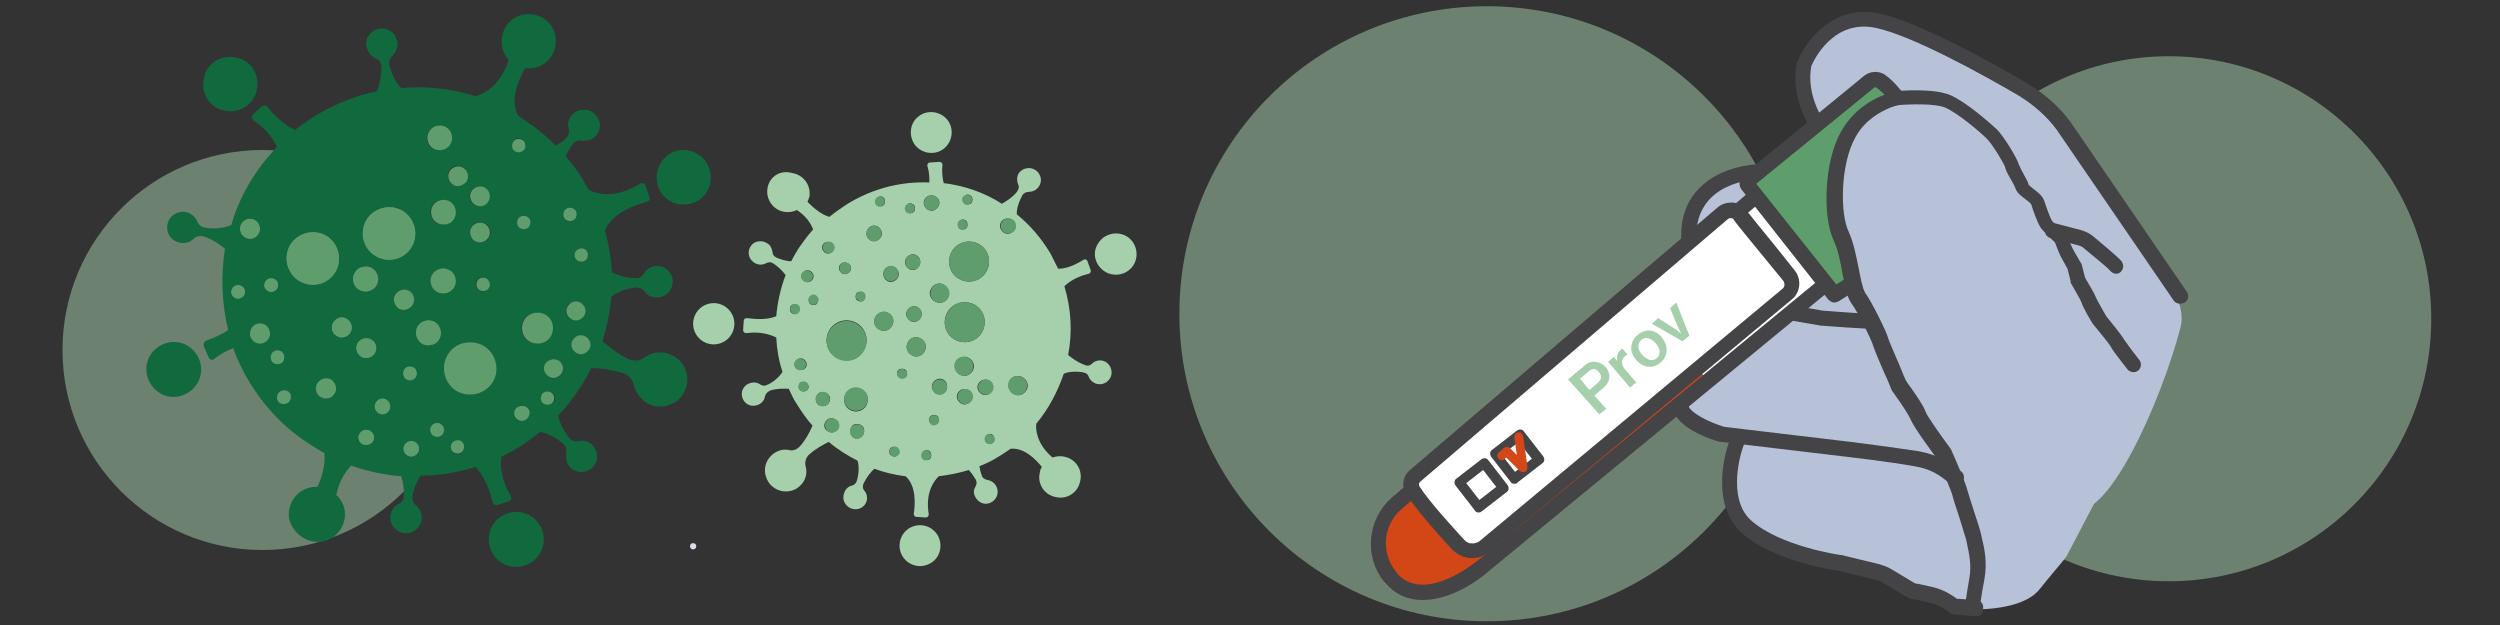 <?xml version="1.0" encoding="utf-8"?>
<!-- Generator: Adobe Illustrator 23.1.0, SVG Export Plug-In . SVG Version: 6.00 Build 0)  -->
<svg version="1.1" xmlns="http://www.w3.org/2000/svg" xmlns:xlink="http://www.w3.org/1999/xlink" x="0px" y="0px"
	 viewBox="0 0 400 100" style="enable-background:new 0 0 400 100;" xml:space="preserve">
<rect x="0" y="0" width="400" height="100" fill="#333333" stroke="none"/>
<style type="text/css">
	.st0{opacity:0.5;}
	.st1{fill:#A6D0AB;}
	.st2{fill:#D34616;}
	.st3{fill:#5E9E6C;}
	.st4{fill:#FFFFFF;}
	.st5{fill:#B7C2D9;}
	.st6{fill:#444345;}
	.st7{fill:#D34718;}
	.st8{fill:#A6D0AC;}
	.st9{fill:#DADEEB;}
	.st10{fill:#5F9E6C;}
	.st11{fill:#116A3E;}
</style>
<g id="bakgrund">
	<g class="st0">
		<circle class="st1" cx="237.9" cy="50.2" r="49.2"/>
	</g>
	<g class="st0">
		<circle class="st1" cx="347" cy="51" r="42"/>
	</g>
	<g class="st0">
		<circle class="st1" cx="42" cy="56" r="32"/>
	</g>
</g>
<g id="streck_färg">
	<g>
		<g>
			<path class="st2" d="M262.1,46l11.1,14.2l-35.4,30.2c0,0-10.8,8.3-15.2,1.7c-4.4-6.6-1-11.6,3.7-13.3L262.1,46z"/>
		</g>
		<g>
			<path class="st3" d="M293.5,47.2c0,0,2.7-1.3,2.6-1.5s-1.1-5.8-1.1-5.8l-1.9-7.8c0,0,1.1-8.7,2.4-10.4c1.4-1.7,4.7-5.1,7.8-5.4
				l-0.8-1.7c0,0-1.9-2.4-3-1.7s-20.3,16.5-20.3,16.5l2.1,2.4L293.5,47.2z"/>
		</g>
		<g>
			<path class="st4" d="M278.3,33.9c0.3-0.5,3-2.2,3-2.2l10.3,13.8l-18.7,15.1l-1.1-1.6l15.7-13.5L278.3,33.9z"/>
		</g>
		<g>
			<g>
				<path class="st5" d="M337.8,41.6l-4-3.1c-0.1-0.1-0.2-0.1-0.3-0.2l-4.2-1.1c-0.2-0.1-0.4-0.2-0.5-0.3c-0.7-0.8-2.9-3.5-3-4.5
					c-0.1-0.9-1.2-1.6-1.7-1.9c-0.1-0.1-0.3-0.2-0.3-0.3l-2.3-3.9c0,0,0,0,0-0.1l-3.8-5.7c-0.1-0.1-0.1-0.2-0.2-0.2
					c-0.8-0.6-4.6-3.3-6.1-4.1c-1.6-0.9-7.2-0.3-9-0.3s-7.1,2.8-8.4,10c-1.2,6.7-0.1,9.9,0.1,10.3c0,0,0,0.1,0,0.1l1.1,4.5l1.1,3.9
					c0.1,0.4-0.1,0.9-0.5,1.1l-1.8,0.9c-0.3,0.2-0.7,0.1-1-0.1l-0.4-0.3c-0.4-0.3-0.9-0.3-1.2,0l-3.8,3.5c0,0,0,0,0,0l-17.9,14.3
					c-0.5,0.4-0.5,1.2,0,1.5c1.7,1.2,5.2,3.6,7.5,3.8c0.2,0,0.3,0.1,0.5,0.2l0.1,0c0.4,0.3,0.5,0.7,0.3,1.1
					c-0.8,2.1-2.8,8.5,0.7,12.5c4.2,4.8,12.4,6.2,12.4,6.2l10.3,2c0.1,0,0.2,0.1,0.3,0.1l4.6,2.8c0,0,0.1,0,0.1,0
					c0.7,0.3,8.1,2.4,8.5,3.2c4.6,0.1,9.4-0.7,11.4-3.3c1.9-2.4,3.6-4.3,4.1-5c0,0,0-0.1,0.1-0.1l8.1-15.5c0-0.1,0.1-0.1,0.1-0.2
					l3.4-13.8c0-0.1,0-0.2,0-0.3l-0.5-6.9c0-0.1,0-0.2,0-0.2l-3.4-10.4C338.1,41.9,338,41.7,337.8,41.6z"/>
			</g>
			<g>
				<path class="st5" d="M280.1,27.5c-0.4-0.1-9.6-0.1-9.8,9.7c0,0.2,0,0.4,0,0.6l6.6-4.7l1.4,0.7l2.5-2.2l-1.6-2.4l0.3-2"/>
			</g>
			<g>
				<path class="st5" d="M290.5,19.5c0,0-3.4-6.9-1.2-11.3c0.9-1.8,2.9-3,4.9-3.9c3.3-1.4,5.9-2.2,11.8,0.8l15.2,8.6
					c1.9,1,6.2,2.8,7.5,4.5l14.9,22c2.5,3.3,6.3,8.1,5.3,12.1c-2.9,11.4-12.2,32.8-17.8,28.9c-12.1-8.5-23-52.9-27.3-65.6
					c-0.6-1.8-2.2-2.5-2.5-2.9C300,11.2,290.5,19.5,290.5,19.5z"/>
			</g>
		</g>
		<g>
			<g>
				<path class="st6" d="M315.6,98.4c0,0-0.1,0-0.1,0c-0.7-0.1-1.2-0.7-1.1-1.3c0-0.1,0.2-1.8,0.7-4.6c0.4-2.2-0.1-4.1-0.4-5.6
					l-0.1-0.5c-0.2-0.7-0.7-2.3-1.1-3.6c-0.6-1.8-1-3-1.1-3.5c-0.1-0.5-1.3-3.4-2.4-5.8c-0.8-1.1-3.8-5.1-4.3-6.4
					c-0.3-0.7-1.3-2.2-2-3.2c-0.8-1.1-1.1-1.5-1.2-1.9c-0.1-0.2-0.5-1.3-1-2.3c-1.3-3-1.8-4.3-1.9-4.7c-0.2-0.6-2.2-4.9-3.4-6.5
					c-0.7-1-1-2.7-1.4-4.7c-0.3-1.8-0.7-3.8-1.4-5.3c-1.8-3.8-1.6-12.6,1.2-17.5c1.9-3.3,4.7-5,6.8-5.8c1-0.4,1.7-0.5,1.8-0.6
					c0,0,0.1,0,0.1,0c0.6-0.1,6.1-0.5,8.7,0.6c2.6,1.1,6.4,4.5,7.5,5.5c1.1,1.1,3.3,4.7,3.5,5.6c0.1,0.2,0.5,1.1,0.8,1.6
					c0.3,0.6,0.7,1.2,0.8,1.7c0.1,0.1,0.5,0.4,0.7,0.6c0.7,0.5,1.5,1.1,1.8,2c0.5,1.5,1,2.8,1.2,3.1c0.2,0.3,1.3,1.3,2.2,2.1
					c0.1,0.1,0.2,0.3,0.3,0.4c0.2,0.5,0.7,1.8,1,2.3c0.3,0.5,0.9,1.6,1.1,1.9c0.1,0.1,0.1,0.2,0.2,0.4l0.5,2
					c0.3,0.6,1.4,2.3,1.7,3.1c0.2,0.5,1.2,2.2,1.7,3.1c0.4,0.5,2.4,2.9,2.9,3.8c0.4,0.6,1.9,2.6,2.4,3.2c0.4,0.5,0.3,1.3-0.2,1.7
					c-0.5,0.4-1.3,0.3-1.7-0.2c-0.2-0.3-2.1-2.6-2.6-3.5c-0.3-0.6-1.9-2.5-2.8-3.6c0,0-0.1-0.1-0.1-0.1c-0.2-0.3-1.6-2.6-1.9-3.6
					c-0.2-0.5-1.1-2-1.6-2.9c-0.1-0.1-0.1-0.2-0.1-0.4l-0.5-2c-0.2-0.4-0.8-1.4-1.1-2c-0.3-0.6-0.7-1.7-0.9-2.2
					c-0.7-0.7-2-1.9-2.3-2.4c-0.5-0.7-1.3-3-1.5-3.7c-0.1-0.2-0.6-0.6-0.9-0.8c-0.6-0.5-1.3-0.9-1.6-1.7c-0.1-0.3-0.4-0.9-0.7-1.4
					c-0.6-1-0.9-1.6-1-2.1c-0.2-0.6-2-3.6-2.9-4.5c-1-1-4.6-4.1-6.7-5c-1.7-0.7-5.9-0.5-7.4-0.4c-0.2,0-0.6,0.2-1.3,0.4
					c-1.7,0.7-4.1,2-5.6,4.7c-2.5,4.4-2.5,12.4-1.1,15.2c0.8,1.8,1.2,3.9,1.6,5.9c0.3,1.5,0.6,3.1,1,3.8c1.2,1.7,3.5,6.4,3.7,7.3
					c0.1,0.4,1.2,2.9,1.8,4.3c0.6,1.5,0.9,2.2,1,2.4c0.1,0.2,0.5,0.8,0.9,1.3c1.1,1.6,2,2.9,2.3,3.8c0.3,0.8,2.6,4,4,5.9
					c0.1,0.1,0.1,0.2,0.1,0.2c0.6,1.3,2.4,5.5,2.6,6.5c0.1,0.4,0.6,1.9,1,3.2c0.5,1.5,1,3,1.2,3.9l0.1,0.5c0.4,1.6,0.9,3.9,0.4,6.6
					c-0.5,2.6-0.7,4.3-0.7,4.3C316.8,97.9,316.3,98.4,315.6,98.4z M304.8,61.1C304.8,61.1,304.8,61.1,304.8,61.1
					C304.8,61.1,304.8,61.1,304.8,61.1z"/>
			</g>
		</g>
		<g>
			<g>
				<path class="st6" d="M293.5,48.4c-0.4,0-0.7-0.2-1-0.5l-13.8-17.5c-0.6-0.7-0.5-1.9,0.3-2.5l19.3-15.8c0.9-0.7,2.2-0.8,3.2-0.2
					c1.5,1,2.9,2.9,3,3c0.4,0.5,0.3,1.3-0.2,1.7c-0.5,0.4-1.3,0.3-1.7-0.2c0,0-1.2-1.6-2.4-2.4c-0.1-0.1-0.2,0-0.3,0L281,29.4
					l12.8,16.1l1.8-1.1c0.6-0.4,1.3-0.2,1.7,0.4c0.4,0.6,0.2,1.3-0.4,1.7l-2.7,1.7C294,48.3,293.7,48.4,293.5,48.4z M280.6,28.9
					L280.6,28.9C280.6,28.9,280.6,28.9,280.6,28.9z"/>
			</g>
		</g>
		<g>
			<g>
				<path class="st6" d="M227.6,96c-2.2,0-4.3-0.8-5.9-2.7c-0.1-0.1-0.2-0.2-0.3-0.3c-3.2-4-2.6-10,1.3-13.4l57.3-49
					c0.5-0.4,1.3-0.4,1.7,0.1c0.4,0.5,0.4,1.3-0.1,1.7l-57.3,49c-3,2.5-3.4,7-1,10c0.1,0.1,0.2,0.2,0.2,0.3
					c4.2,4.8,11.8-1.1,13.3-2.3c2.9-2.4,54.2-44.6,54.2-44.6l1.5,1.9c0,0-51.3,42.2-54.2,44.6C235.2,94,231.2,96,227.6,96z"/>
			</g>
		</g>
		<g>
			<g>
				<path class="st4" d="M278.5,34.4c1.8,2.2,5.1,6.4,7.8,9.6c0.8,0.9,0.6,2.3-0.3,3l-48.5,40.4c-1.2,1-3,0.9-4-0.3
					c-2.2-2.4-5.7-6.3-7.3-8.8c-0.5-0.7-0.3-1.7,0.3-2.3l49.2-42C276.5,33.4,277.8,33.5,278.5,34.4z"/>
			</g>
			<g>
				<path class="st6" d="M235.5,89.3c-1.1,0-2.2-0.5-3.1-1.3c-2.5-2.7-5.8-6.5-7.4-8.9c-0.8-1.2-0.6-2.9,0.6-3.9l49.2-42
					c0.7-0.6,1.5-0.8,2.4-0.8c0.9,0.1,1.7,0.5,2.2,1.2c0.5,0.7,1.2,1.5,1.9,2.4c1.8,2.2,4,4.9,5.8,7.2c1.2,1.4,1,3.6-0.4,4.7
					l-48.5,40.4C237.4,89,236.5,89.3,235.5,89.3z M276.9,34.9c-0.2,0-0.4,0.1-0.5,0.2l-49.2,42c-0.2,0.2-0.2,0.5-0.1,0.7
					c1.6,2.5,5.2,6.4,7.2,8.6c0.6,0.7,1.7,0.7,2.4,0.2l48.5-40.4c0.4-0.3,0.4-0.9,0.1-1.3c-1.9-2.3-4.1-5-5.9-7.2
					c-0.7-0.9-1.4-1.7-1.9-2.4c0,0,0,0,0,0C277.4,35,277.2,34.9,276.9,34.9C276.9,34.9,276.9,34.9,276.9,34.9z"/>
			</g>
		</g>
		<g>
			<g>
				<path class="st6" d="M338.6,43.8c-0.4,0-0.7-0.2-1-0.5c-0.2-0.3-1.4-1.3-4.2-3.6c-0.3-0.3-0.7-0.4-1.1-0.5l-4.2-1.1
					c-0.7-0.2-1-0.8-0.9-1.5c0.2-0.7,0.8-1,1.5-0.9l4.2,1.1c0.7,0.2,1.4,0.5,2,1c4.2,3.5,4.5,3.9,4.6,4.1c0.4,0.6,0.2,1.3-0.3,1.7
					C339.1,43.7,338.8,43.8,338.6,43.8z"/>
			</g>
		</g>
		<g>
			<g>
				<path class="st6" d="M348.8,48.6c-0.4,0-0.8-0.2-1-0.5l-18.7-27.3c-1.6-2.2-3.7-4-6.1-5.5c-6-3.5-16.9-9.5-22.7-10.8
					c-6.9-1.6-10.1,5.1-10.5,6.1c-0.8,4.4,1.7,8.2,1.7,8.2c0.4,0.6,0.2,1.3-0.3,1.7c-0.6,0.4-1.3,0.2-1.7-0.3
					c-0.1-0.2-3.1-4.7-2-10.2c0-0.1,0-0.1,0.1-0.2c1.4-3.4,5.9-9.3,13.3-7.6c6.1,1.4,17.3,7.5,23.4,11.1c2.7,1.6,5,3.6,6.9,6.1
					l18.7,27.3c0.4,0.6,0.2,1.3-0.3,1.7C349.3,48.5,349,48.6,348.8,48.6z"/>
			</g>
		</g>
		<g>
			<g>
				<path class="st6" d="M270.2,39.3c-0.7,0-1.2-0.5-1.2-1.2c-0.1-3.3,0.9-6,2.9-8c3.6-3.7,9.2-3.8,9.4-3.8c0,0,0,0,0,0
					c0.7,0,1.2,0.5,1.2,1.2c0,0.7-0.5,1.2-1.2,1.2c-0.4,0-10.1,0.3-9.9,9.4C271.5,38.7,270.9,39.2,270.2,39.3
					C270.2,39.3,270.2,39.3,270.2,39.3z"/>
			</g>
		</g>
		<g>
			<g>
				<path class="st6" d="M298.9,52.6c-0.5,0-6.4-0.4-7.5-0.5c0,0-0.1,0-0.1,0l-4.6-0.8c-0.7-0.1-1.1-0.8-1-1.4
					c0.1-0.7,0.8-1.1,1.4-1l4.5,0.8c2.6,0.2,6.9,0.5,7.3,0.5c0.7,0,1.2,0.6,1.2,1.2C300.1,52,299.6,52.6,298.9,52.6z"/>
			</g>
		</g>
		<g>
			<g>
				<path class="st6" d="M312.7,77.6c-0.2,0-0.4,0-0.5-0.1c-0.3-0.1-0.5-0.3-0.8-0.6c-0.9-0.7-2.4-1.9-5.1-2.3
					c-3.8-0.7-10.7-1.5-10.7-1.5l-20.2-2.4c-0.1,0-0.1,0-0.2,0c-1.2-0.3-7.2-2.2-7.6-5.6c-0.1-0.7,0.4-1.3,1.1-1.4
					c0.7-0.1,1.3,0.4,1.4,1.1c0.2,1.2,3.4,2.8,5.8,3.5l20.2,2.4c0.1,0,7,0.9,10.9,1.5c3.3,0.6,5.2,2,6.2,2.8
					c0.2,0.1,0.3,0.3,0.4,0.3c0.6,0.3,0.8,1.1,0.5,1.6C313.6,77.3,313.2,77.6,312.7,77.6z"/>
			</g>
		</g>
		<g>
			<g>
				<path class="st6" d="M316.2,98.6C316.2,98.6,316.1,98.6,316.2,98.6l-3.6-0.3c-0.3,0-0.5-0.1-0.7-0.3c-0.9-0.8-2.1-1.3-3.3-1.6
					l-2.3-0.5c-0.6-0.1-1.1-0.3-1.6-0.6l-3.5-2.1c-0.3-0.2-0.7-0.3-1-0.4l-6.1-1.5c-1-0.1-10.7-1.6-15.6-6.2
					c-4.5-4.2-2.8-11.9-1.8-14.5c0.3-0.7,0.7-1.7,1.6-1.7c0.7,0,1.2,0.5,1.2,1.2c0,0.4-0.2,0.7-0.4,0.9c-0.6,1.2-2.8,8.7,1,12.2
					c4.6,4.2,14.3,5.6,14.4,5.6c0,0,0.1,0,0.1,0l6.2,1.5c0.6,0.2,1.2,0.4,1.7,0.7l3.5,2.1c0.3,0.2,0.5,0.3,0.8,0.3l2.3,0.5
					c1.4,0.3,2.8,1,4,1.9l3.1,0.2c0.7,0.1,1.2,0.6,1.1,1.3C317.4,98.2,316.8,98.6,316.2,98.6z M278.3,71.3L278.3,71.3L278.3,71.3z
					 M278.3,71.3L278.3,71.3L278.3,71.3z M278.3,71.3L278.3,71.3L278.3,71.3z M278.3,71.3C278.3,71.3,278.3,71.3,278.3,71.3
					C278.3,71.3,278.3,71.3,278.3,71.3z M278.3,71.3L278.3,71.3L278.3,71.3z M278.3,71.3L278.3,71.3L278.3,71.3z"/>
			</g>
		</g>
		<g>
			<g>
				<g>
					<path class="st6" d="M242.3,77.4C242.3,77.4,242.2,77.4,242.3,77.4c-0.3,0-0.5-0.1-0.6-0.3l-3.1-4c-0.3-0.4-0.2-0.9,0.1-1.1
						l4-3.1c0.4-0.3,0.9-0.2,1.1,0.1l3.1,4c0.3,0.4,0.2,0.9-0.1,1.1l-4,3.1C242.7,77.4,242.5,77.4,242.3,77.4z M240.3,72.8l2.1,2.7
						l2.7-2.1l-2.1-2.7L240.3,72.8z"/>
				</g>
			</g>
			<g>
				<g>
					<path class="st6" d="M236.6,82C236.6,82,236.5,82,236.6,82c-0.3,0-0.5-0.1-0.6-0.3l-3.1-4c-0.3-0.4-0.2-0.9,0.1-1.1l4-3.1
						c0.4-0.3,0.9-0.2,1.1,0.1l3.1,4c0.3,0.4,0.2,0.9-0.1,1.1l-4,3.1C237,81.9,236.8,82,236.6,82z M234.6,77.3l2.1,2.7l2.7-2.1
						l-2.1-2.7L234.6,77.3z"/>
				</g>
			</g>
			<g>
				<g>
					<path class="st2" d="M240.9,72c0.1-0.1,0.2-0.1,0.3,0l2.1,2.2l-0.6-4.2c0-0.3,0.4-0.4,0.4-0.1l0.7,4.9c0,0.2-0.2,0.4-0.4,0.2
						l-2.4-2.5l-0.6,0.6c-0.3,0.2-0.5-0.1-0.3-0.3L240.9,72z"/>
					<path class="st7" d="M244,75.6l-0.1-0.1c-0.3,0.1-0.5,0-0.8-0.2l-2.1-2.1l-0.2,0.2c-0.3,0.3-0.8,0.3-1,0c-0.3-0.3-0.3-0.7,0-1
						l0.8-0.7c0.1-0.1,0.3-0.2,0.5-0.2c0.2,0,0.4,0.1,0.5,0.2l1.1,1.1l-0.4-2.8c0-0.4,0.2-0.8,0.6-0.8c0.4-0.1,0.7,0.2,0.8,0.6
						l0.7,4.9c0,0.3-0.1,0.6-0.3,0.7L244,75.6z"/>
				</g>
			</g>
		</g>
		<g>
			<g>
				<path class="st8" d="M250.9,60.7l2.5-2.1c0.6-0.6,1.3-0.8,1.9-0.7c0.6,0.1,1.1,0.3,1.6,0.8c0.9,1.1,0.8,2.4-0.4,3.4l-1.4,1.2
					l1.9,2.1l-1.1,0.9L250.9,60.7z M254.3,62.4l1.3-1.1c0.7-0.6,0.7-1.2,0.2-1.8c-0.5-0.6-1.1-0.6-1.7,0l-1.3,1.1L254.3,62.4z"/>
			</g>
			<g>
				<path class="st8" d="M258.8,57.8L258.8,57.8c-0.2-0.8,0-1.4,0.5-1.8c0.1-0.1,0.2-0.2,0.3-0.2l0.8,0.9l0,0
					c-0.1,0.1-0.2,0.1-0.3,0.2c-0.7,0.5-0.8,1.4-0.1,2.2l1.8,2.1l-1,0.8l-3.5-4.1l0.9-0.8L258.8,57.8z"/>
			</g>
			<g>
				<path class="st8" d="M261.8,57.6c-1.1-1.2-1.1-2.9,0.2-4c1.3-1.1,2.9-0.9,3.9,0.4c1,1.2,1.1,2.9-0.2,4
					C264.4,59.1,262.8,58.8,261.8,57.6z M264.9,54.9c-0.7-0.8-1.6-1.1-2.3-0.5c-0.7,0.6-0.6,1.6,0.2,2.4c0.7,0.8,1.6,1.1,2.3,0.5
					C265.8,56.6,265.6,55.7,264.9,54.9z"/>
			</g>
			<g>
				<path class="st8" d="M264.3,51.8l1-0.9l2.2,1.4c0.7,0.4,1.5,1.1,1.5,1.1l0,0c0,0-0.5-1-0.8-1.7l-1-2.4l1-0.9l2.1,5.3l-1.1,0.9
					L264.3,51.8z"/>
			</g>
		</g>
	</g>
	<g>
		<circle class="st9" cx="110.9" cy="87.4" r="0.5"/>
	</g>
	<g>
		<g>
			<path class="st1" d="M146.4,23.2c1.1,1.4,3.2,1.7,4.6,0.6c1.4-1.1,1.7-3.2,0.6-4.6c-1.1-1.4-3.2-1.7-4.6-0.6
				C145.6,19.6,145.3,21.7,146.4,23.2z"/>
		</g>
		<g>
			<g>
				<circle class="st1" cx="114.2" cy="51.8" r="3.3"/>
			</g>
			<g>
				<path class="st1" d="M150,85.6c-1-1.6-3-2-4.5-1.1c-1.6,1-2,3-1.1,4.5c1,1.6,3,2,4.5,1.1C150.5,89.2,150.9,87.1,150,85.6z"/>
			</g>
			<g>
				<path class="st1" d="M176.7,43.4c1.5,1,3.6,0.6,4.6-0.9c1-1.5,0.6-3.6-0.9-4.6c-1.5-1-3.6-0.6-4.6,0.9
					C174.7,40.3,175.1,42.3,176.7,43.4z"/>
			</g>
			<g>
				<g>
					<path class="st1" d="M122.8,30.1c-0.3,1.8,0.9,3.5,2.7,3.8c0.7,0.1,1.4,0,2-0.3c1.5,1,2.2,2.1,2.6,3.1
						c-1.4,1.6-2.6,3.3-3.5,5.1c-0.8,0-1.7-0.3-2.4-0.6c-0.4-0.2-0.6-0.5-0.6-0.9c-0.1-0.5-0.3-1.1-0.9-1.4c-0.6-0.4-1.5-0.4-2.1,0
						c-1,0.7-1.1,2.1-0.2,2.9c0.6,0.6,1.5,0.7,2.2,0.3c0.4-0.2,0.8-0.2,1.2,0.1c0.8,0.5,1.4,1.2,1.9,1.8c-0.8,2.1-1.3,4.3-1.5,6.6
						c-1.7,0.7-3.7,0.4-4.7,0.3c-0.3,0-0.5,0.2-0.5,0.4l-0.1,1.5c0,0.3,0.2,0.5,0.5,0.5c2.2-0.3,3.8,0.2,4.8,0.7
						c0.1,1.9,0.4,3.7,1,5.5c-0.5,0.8-1.5,1.7-2.5,2.1c-0.4,0.2-0.8,0.1-1.1-0.1c-0.4-0.3-1-0.4-1.6-0.2c-0.7,0.2-1.3,0.9-1.3,1.6
						c-0.1,1.2,0.9,2.2,2.1,2c0.8-0.1,1.5-0.7,1.6-1.5c0.1-0.4,0.4-0.7,0.8-0.9c1.1-0.4,2.4-0.3,3-0.3c0.4,0.8,0.7,1.6,1.2,2.3
						c0.8,1.3,1.6,2.5,2.6,3.6c-0.5,1.2-1.2,2.4-2,3.3c-0.5,0.5-1.1,0.8-1.8,0.6c-0.9-0.2-1.9,0.1-2.7,0.8c-1,0.9-1.4,2.3-0.9,3.6
						c0.7,2,3,2.8,4.8,1.8c1.3-0.8,1.9-2.2,1.5-3.6c-0.2-0.7,0.1-1.5,0.6-1.9c1-0.9,2.1-1.5,3.1-2c1.4,1.2,3,2.2,4.6,3
						c0.3,0.9,0.2,2.2-0.1,3.2c-0.1,0.4-0.4,0.7-0.8,0.8c-0.5,0.1-1,0.5-1.2,1.1c-0.3,0.7-0.2,1.5,0.4,2.1c0.9,0.9,2.3,0.7,2.9-0.2
						c0.5-0.7,0.4-1.6-0.1-2.2c-0.3-0.3-0.3-0.8-0.1-1.2c0.5-1,1.2-1.9,1.7-2.3c1.6,0.6,3.3,1,5,1.2c1.8,1.6,1.5,4.8,1.3,6
						c0,0.3,0.2,0.5,0.4,0.5l1.5,0.1c0.3,0,0.5-0.2,0.5-0.5c-0.6-3.6,0.9-5.4,1.6-6.1c1.6-0.2,3.2-0.5,4.8-1c0.4,0.4,0.8,1,1.1,1.5
						c0.2,0.3,0.2,0.8,0,1.1c-0.3,0.5-0.4,1-0.1,1.6c0.3,0.7,1,1.2,1.7,1.2c1.2,0,2.1-1.1,1.9-2.2c-0.1-0.8-0.8-1.5-1.6-1.6
						c-0.4-0.1-0.8-0.3-0.9-0.7c-0.2-0.5-0.3-1-0.4-1.5c1-0.4,2.1-0.9,3-1.5c0.7-0.4,1.4-0.9,2-1.3c2.2-0.2,4,1.7,5,2.9
						c-0.1,0.2-0.3,0.5-0.3,0.8c-0.5,1.8,0.6,3.6,2.4,4c1.8,0.5,3.6-0.6,4-2.4c0.5-1.8-0.6-3.6-2.4-4c-0.7-0.2-1.4-0.1-2,0.1
						c-2.6-2.2-2.7-4.6-2.6-5.4c2-2.4,3.4-5.1,4.4-8c0.8-0.4,2.2-0.4,3.2-0.2c0.4,0.1,0.7,0.3,0.8,0.7c0.2,0.5,0.6,0.9,1.2,1.1
						c0.7,0.2,1.5,0,2-0.6c0.8-0.9,0.5-2.3-0.5-2.9c-0.7-0.4-1.6-0.3-2.2,0.3c-0.3,0.3-0.7,0.4-1.1,0.2c-1.2-0.4-2.2-1.2-2.7-1.6
						c0.7-3.6,0.5-7.4-0.6-11c1.2-1.2,3-1.8,3.9-2c0.3-0.1,0.4-0.4,0.3-0.6l-0.5-1.4c-0.1-0.3-0.4-0.4-0.7-0.2c-1.6,1-2.9,1.4-4,1.4
						c-0.4-0.8-0.8-1.6-1.2-2.4c-1.5-2.5-3.3-4.6-5.4-6.3c-0.1-0.9,0.4-2.2,0.9-3.1c0.2-0.3,0.6-0.5,1-0.5c0.5,0,1.1-0.2,1.5-0.7
						c0.5-0.6,0.6-1.4,0.2-2.1c-0.6-1.1-2-1.3-2.9-0.6c-0.7,0.5-0.8,1.4-0.5,2.2c0.2,0.4,0.1,0.8-0.2,1.2c-0.8,1-1.9,1.6-2.4,1.9
						c-2.8-1.8-6-2.9-9.3-3.3c-0.3-1.1-0.3-2.3-0.2-2.9c0-0.3-0.2-0.5-0.5-0.5l-1.5,0.1c-0.3,0-0.5,0.3-0.4,0.6
						c0.3,1,0.3,1.8,0.3,2.6c-4.4-0.2-8.9,0.9-12.9,3.3c-1.1,0.7-2.1,1.4-3.1,2.2c-1.4-0.4-2.7-1.6-3.5-2.4c0.1-0.3,0.2-0.5,0.3-0.8
						c0.3-1.8-0.9-3.5-2.7-3.8C124.8,27.1,123.1,28.3,122.8,30.1z M159,69.8c0.2,0.4,0.1,0.9-0.2,1.1c-0.4,0.2-0.9,0.1-1.1-0.2
						c-0.2-0.4-0.1-0.9,0.2-1.1C158.3,69.3,158.8,69.4,159,69.8z M141.9,42.8c0.6-0.4,1.3-0.2,1.7,0.4c0.4,0.6,0.2,1.3-0.4,1.7
						c-0.6,0.4-1.3,0.2-1.7-0.4C141.2,43.9,141.3,43.1,141.9,42.8z M137,47.9c-0.2-0.4-0.1-0.9,0.2-1.1c0.4-0.2,0.9-0.1,1.1,0.2
						c0.2,0.4,0.1,0.9-0.2,1.1S137.3,48.3,137,47.9z M127.3,58.8c-0.3-0.4-0.2-1,0.3-1.3c0.4-0.3,1-0.2,1.3,0.3
						c0.3,0.4,0.2,1-0.3,1.3C128.1,59.3,127.6,59.2,127.3,58.8z M130.7,64.5c-0.3-0.5-0.2-1.2,0.3-1.6c0.5-0.3,1.2-0.2,1.6,0.3
						s0.2,1.2-0.3,1.6C131.7,65.1,131,65,130.7,64.5z M146.9,54c0.8,0.2,1.4,1,1.2,1.8c-0.2,0.8-1,1.4-1.8,1.2
						c-0.8-0.2-1.4-1-1.2-1.8C145.3,54.3,146.1,53.8,146.9,54z M136.2,69.6c-0.3-0.5-0.2-1.2,0.3-1.6c0.5-0.3,1.2-0.2,1.6,0.3
						c0.3,0.5,0.2,1.2-0.3,1.6C137.2,70.3,136.5,70.2,136.2,69.6z M149,66.5c0.4-0.2,0.9-0.1,1.1,0.2c0.2,0.4,0.1,0.9-0.2,1.1
						c-0.4,0.2-0.9,0.1-1.1-0.2C148.5,67.3,148.6,66.8,149,66.5z M142.4,72.7c-0.2-0.4-0.1-0.9,0.2-1.1c0.4-0.2,0.9-0.1,1.1,0.2
						c0.2,0.4,0.1,0.9-0.2,1.1C143.2,73.2,142.7,73,142.4,72.7z M148.9,72.4c0.2,0.4,0.1,0.9-0.2,1.1c-0.4,0.2-0.9,0.1-1.1-0.2
						c-0.2-0.4-0.1-0.9,0.2-1.1C148.2,71.9,148.7,72,148.9,72.4z M163.2,60.2c0.8,0.2,1.4,1,1.2,1.8c-0.2,0.8-1,1.4-1.8,1.2
						c-0.8-0.2-1.4-1-1.2-1.8C161.5,60.5,162.4,60,163.2,60.2z M158.7,61.3c0.4,0.6,0.2,1.3-0.4,1.7c-0.6,0.4-1.3,0.2-1.7-0.4
						c-0.4-0.6-0.2-1.3,0.4-1.7C157.6,60.6,158.4,60.7,158.7,61.3z M155.4,62.8c0.4,0.6,0.2,1.3-0.4,1.7c-0.6,0.4-1.3,0.2-1.7-0.4
						c-0.4-0.6-0.2-1.3,0.4-1.7C154.3,62.1,155.1,62.3,155.4,62.8z M151,62.9c-0.6,0.4-1.3,0.2-1.7-0.4c-0.4-0.6-0.2-1.3,0.4-1.7
						c0.6-0.4,1.3-0.2,1.7,0.4C151.7,61.8,151.5,62.5,151,62.9z M154.6,57.1c0.8,0.2,1.4,1,1.2,1.8c-0.2,0.8-1,1.4-1.8,1.2
						s-1.4-1-1.2-1.8C152.9,57.5,153.8,57,154.6,57.1z M133.7,69c-0.5,0.3-1.2,0.2-1.6-0.3s-0.2-1.2,0.3-1.6
						c0.5-0.3,1.2-0.2,1.6,0.3C134.4,68,134.2,68.7,133.7,69z M135.3,64.9c-0.5-0.9-0.2-2.1,0.7-2.6c0.9-0.5,2.1-0.2,2.6,0.7
						c0.5,0.9,0.2,2.1-0.7,2.6C137,66.1,135.8,65.8,135.3,64.9z M143.9,59.1c0.4-0.2,0.9-0.1,1.1,0.2c0.2,0.4,0.1,0.9-0.2,1.1
						c-0.4,0.2-0.9,0.1-1.1-0.2C143.4,59.8,143.5,59.3,143.9,59.1z M157.1,49.9c0.9,1.5,0.4,3.5-1.1,4.4c-1.5,0.9-3.5,0.4-4.4-1.1
						c-0.9-1.5-0.4-3.5,1.1-4.4C154.3,47.9,156.2,48.4,157.1,49.9z M129,62.5c-0.4,0.2-0.9,0.1-1.1-0.2c-0.2-0.4-0.1-0.9,0.2-1.1
						c0.4-0.2,0.9-0.1,1.1,0.2C129.5,61.8,129.4,62.3,129,62.5z M132.7,56.1c-0.9-1.5-0.4-3.5,1.1-4.4c1.5-0.9,3.5-0.4,4.4,1.1
						c0.9,1.5,0.4,3.5-1.1,4.4C135.6,58.1,133.6,57.6,132.7,56.1z M141.7,49.9c0.8,0.2,1.4,1,1.2,1.8c-0.2,0.8-1,1.4-1.8,1.2
						c-0.8-0.2-1.4-1-1.2-1.8C140.1,50.3,140.9,49.8,141.7,49.9z M146.9,51.3c-0.6,0.4-1.3,0.2-1.7-0.4c-0.4-0.6-0.2-1.3,0.4-1.7
						c0.6-0.4,1.3-0.2,1.7,0.4C147.6,50.1,147.5,50.9,146.9,51.3z M150,48.4c-0.8-0.2-1.4-1-1.2-1.8c0.2-0.8,1-1.4,1.8-1.2
						c0.8,0.2,1.4,1,1.2,1.8C151.7,48,150.9,48.6,150,48.4z M162.3,35.5c0.4,0.6,0.2,1.3-0.4,1.7c-0.6,0.4-1.3,0.2-1.7-0.4
						c-0.4-0.6-0.2-1.3,0.4-1.7C161.2,34.8,162,35,162.3,35.5z M157.8,40.2c0.9,1.5,0.4,3.5-1.1,4.4c-1.5,0.9-3.5,0.4-4.4-1.1
						c-0.9-1.5-0.4-3.5,1.1-4.4C155,38.2,156.9,38.7,157.8,40.2z M146.7,43c-0.6,0.4-1.3,0.2-1.7-0.4s-0.2-1.3,0.4-1.7
						c0.6-0.4,1.3-0.2,1.7,0.4C147.4,41.9,147.2,42.6,146.7,43z M154.7,35.5c0.2,0.4,0.1,0.9-0.2,1.1c-0.4,0.2-0.9,0.1-1.1-0.2
						c-0.2-0.4-0.1-0.9,0.2-1.1C153.9,35,154.5,35.1,154.7,35.5z M128.4,44.7c-0.3-0.4-0.2-1,0.3-1.3c0.4-0.3,1-0.2,1.3,0.3
						c0.3,0.4,0.2,1-0.3,1.3C129.2,45.3,128.7,45.1,128.4,44.7z M139.2,36.3c0.6-0.4,1.3-0.2,1.7,0.4c0.4,0.6,0.2,1.3-0.4,1.7
						c-0.6,0.4-1.3,0.2-1.7-0.4C138.5,37.5,138.6,36.7,139.2,36.3z M126.5,49.9c-0.2-0.4-0.1-0.9,0.2-1.1c0.4-0.2,0.9-0.1,1.1,0.2
						c0.2,0.4,0.1,0.9-0.2,1.1C127.3,50.4,126.8,50.3,126.5,49.9z M130.6,48.7c-0.4,0.2-0.9,0.1-1.1-0.2c-0.2-0.4-0.1-0.9,0.2-1.1
						c0.4-0.2,0.9-0.1,1.1,0.2C131,47.9,130.9,48.4,130.6,48.7z M155.5,31.5c0.2,0.4,0.1,0.9-0.2,1.1c-0.4,0.2-0.9,0.1-1.1-0.2
						c-0.2-0.4-0.1-0.9,0.2-1.1C154.7,31,155.2,31.1,155.5,31.5z M136,42.4c0.3,0.4,0.2,1-0.3,1.3c-0.4,0.3-1,0.2-1.3-0.3
						c-0.3-0.4-0.2-1,0.3-1.3C135.1,41.9,135.7,42,136,42.4z M150.1,31.8c0.4,0.6,0.2,1.3-0.4,1.7c-0.6,0.4-1.3,0.2-1.7-0.4
						s-0.2-1.3,0.4-1.7C149,31.1,149.7,31.3,150.1,31.8z M146.3,32.9c0.2,0.4,0.1,0.9-0.2,1.1c-0.4,0.2-0.9,0.1-1.1-0.2
						c-0.2-0.4-0.1-0.9,0.2-1.1C145.5,32.4,146,32.5,146.3,32.9z M133.3,39.1c0.3,0.4,0.2,1-0.3,1.3c-0.4,0.3-1,0.2-1.3-0.3
						c-0.3-0.4-0.2-1,0.3-1.3C132.5,38.6,133,38.7,133.3,39.1z M141.5,31.8c0.2,0.4,0.1,0.9-0.2,1.1c-0.4,0.2-0.9,0.1-1.1-0.2
						c-0.2-0.4-0.1-0.9,0.2-1.1C140.8,31.3,141.3,31.4,141.5,31.8z"/>
				</g>
				<g>
					<g>
						<path class="st10" d="M138.2,52.9c-0.9-1.5-2.9-2-4.4-1.1c-1.5,0.9-2,2.9-1.1,4.4c0.9,1.5,2.9,2,4.4,1.1
							C138.6,56.3,139.1,54.4,138.2,52.9z"/>
					</g>
					<g>
						<path class="st10" d="M138.6,62.9c-0.5-0.9-1.7-1.2-2.6-0.7c-0.9,0.5-1.2,1.7-0.7,2.6c0.5,0.9,1.7,1.2,2.6,0.7
							C138.8,65,139.1,63.8,138.6,62.9z"/>
					</g>
					<g>
						<path class="st10" d="M141.1,52.9c0.8,0.2,1.6-0.3,1.8-1.2c0.2-0.8-0.3-1.6-1.2-1.8c-0.8-0.2-1.6,0.3-1.8,1.2
							C139.7,51.9,140.2,52.8,141.1,52.9z"/>
					</g>
					<g>
						<path class="st10" d="M146.3,57c0.8,0.2,1.6-0.3,1.8-1.2c0.2-0.8-0.3-1.6-1.2-1.8c-0.8-0.2-1.6,0.3-1.8,1.2
							C144.9,56,145.4,56.8,146.3,57z"/>
					</g>
					<g>
						<path class="st10" d="M150.7,45.4c-0.8-0.2-1.6,0.3-1.8,1.2c-0.2,0.8,0.3,1.6,1.2,1.8c0.8,0.2,1.6-0.3,1.8-1.2
							C152,46.4,151.5,45.6,150.7,45.4z"/>
					</g>
					<g>
						<path class="st10" d="M162.5,63.2c0.8,0.2,1.6-0.3,1.8-1.2c0.2-0.8-0.3-1.6-1.2-1.8s-1.6,0.3-1.8,1.2
							C161.2,62.2,161.7,63,162.5,63.2z"/>
					</g>
					<g>
						<path class="st10" d="M153.9,60.1c0.8,0.2,1.6-0.3,1.8-1.2c0.2-0.8-0.3-1.6-1.2-1.8c-0.8-0.2-1.6,0.3-1.8,1.2
							C152.6,59.1,153.1,59.9,153.9,60.1z"/>
					</g>
					<g>
						<path class="st10" d="M140.5,38.4c0.6-0.4,0.7-1.1,0.4-1.7c-0.4-0.6-1.1-0.7-1.7-0.4c-0.6,0.4-0.7,1.1-0.4,1.7
							C139.2,38.6,139.9,38.8,140.5,38.4z"/>
					</g>
					<g>
						<path class="st10" d="M153.4,64.1c0.4,0.6,1.1,0.7,1.7,0.4c0.6-0.4,0.7-1.1,0.4-1.7c-0.4-0.6-1.1-0.7-1.7-0.4
							C153.2,62.8,153,63.6,153.4,64.1z"/>
					</g>
					<g>
						<path class="st10" d="M156.7,62.6c0.4,0.6,1.1,0.7,1.7,0.4c0.6-0.4,0.7-1.1,0.4-1.7c-0.4-0.6-1.1-0.7-1.7-0.4
							C156.5,61.3,156.3,62,156.7,62.6z"/>
					</g>
					<g>
						<path class="st10" d="M160.3,36.8c0.4,0.6,1.1,0.7,1.7,0.4c0.6-0.4,0.7-1.1,0.4-1.7c-0.4-0.6-1.1-0.7-1.7-0.4
							C160.1,35.5,159.9,36.3,160.3,36.8z"/>
					</g>
					<g>
						<path class="st10" d="M148,33.1c0.4,0.6,1.1,0.7,1.7,0.4c0.6-0.4,0.7-1.1,0.4-1.7c-0.4-0.6-1.1-0.7-1.7-0.4
							C147.8,31.8,147.7,32.6,148,33.1z"/>
					</g>
					<g>
						<path class="st10" d="M145.6,49.2c-0.6,0.4-0.7,1.1-0.4,1.7c0.4,0.6,1.1,0.7,1.7,0.4c0.6-0.4,0.7-1.1,0.4-1.7
							C146.9,49,146.2,48.8,145.6,49.2z"/>
					</g>
					<g>
						<path class="st10" d="M149.7,60.9c-0.6,0.4-0.7,1.1-0.4,1.7c0.4,0.6,1.1,0.7,1.7,0.4c0.6-0.4,0.7-1.1,0.4-1.7
							C151,60.7,150.2,60.5,149.7,60.9z"/>
					</g>
					<g>
						<path class="st10" d="M143.8,71.8c-0.2-0.4-0.8-0.5-1.1-0.2c-0.4,0.2-0.5,0.8-0.2,1.1c0.2,0.4,0.8,0.5,1.1,0.2
							C144,72.7,144.1,72.2,143.8,71.8z"/>
					</g>
					<g>
						<path class="st10" d="M138.1,68.4c-0.3-0.5-1-0.7-1.6-0.3c-0.5,0.3-0.7,1-0.3,1.6s1,0.7,1.6,0.3
							C138.3,69.6,138.4,68.9,138.1,68.4z"/>
					</g>
					<g>
						<path class="st10" d="M132.5,67.1c-0.5,0.3-0.7,1-0.3,1.6s1,0.7,1.6,0.3c0.5-0.3,0.7-1,0.3-1.6
							C133.7,66.9,133,66.8,132.5,67.1z"/>
					</g>
					<g>
						<path class="st10" d="M132.6,63.2c-0.3-0.5-1-0.7-1.6-0.3c-0.5,0.3-0.7,1-0.3,1.6c0.3,0.5,1,0.7,1.6,0.3
							C132.8,64.5,132.9,63.8,132.6,63.2z"/>
					</g>
					<g>
						<path class="st10" d="M144.8,60.5c0.4-0.2,0.5-0.8,0.2-1.1c-0.2-0.4-0.8-0.5-1.1-0.2c-0.4,0.2-0.5,0.8-0.2,1.1
							C143.9,60.6,144.4,60.7,144.8,60.5z"/>
					</g>
					<g>
						<path class="st10" d="M149.9,67.9c0.4-0.2,0.5-0.8,0.2-1.1c-0.2-0.4-0.8-0.5-1.1-0.2c-0.4,0.2-0.5,0.8-0.2,1.1
							C149,68.1,149.5,68.2,149.9,67.9z"/>
					</g>
					<g>
						<path class="st10" d="M147.5,73.3c0.2,0.4,0.8,0.5,1.1,0.2c0.4-0.2,0.5-0.8,0.2-1.1c-0.2-0.4-0.8-0.5-1.1-0.2
							C147.4,72.4,147.3,72.9,147.5,73.3z"/>
					</g>
					<g>
						<path class="st10" d="M157.7,70.7c0.2,0.4,0.8,0.5,1.1,0.2c0.4-0.2,0.5-0.8,0.2-1.1s-0.8-0.5-1.1-0.2
							C157.5,69.8,157.4,70.3,157.7,70.7z"/>
					</g>
					<g>
						<path class="st10" d="M138.4,47c-0.2-0.4-0.8-0.5-1.1-0.2c-0.4,0.2-0.5,0.8-0.2,1.1s0.8,0.5,1.1,0.2S138.6,47.4,138.4,47z"/>
					</g>
					<g>
						<path class="st10" d="M129.7,47.3c-0.4,0.2-0.5,0.8-0.2,1.1c0.2,0.4,0.8,0.5,1.1,0.2c0.4-0.2,0.5-0.8,0.2-1.1
							C130.6,47.1,130,47,129.7,47.3z"/>
					</g>
					<g>
						<path class="st10" d="M127.9,49c-0.2-0.4-0.8-0.5-1.1-0.2c-0.4,0.2-0.5,0.8-0.2,1.1c0.2,0.4,0.8,0.5,1.1,0.2
							C128,49.9,128.1,49.4,127.9,49z"/>
					</g>
					<g>
						<path class="st10" d="M128.1,61.2c-0.4,0.2-0.5,0.8-0.2,1.1c0.2,0.4,0.8,0.5,1.1,0.2c0.4-0.2,0.5-0.8,0.2-1.1
							C129,61,128.5,60.9,128.1,61.2z"/>
					</g>
					<g>
						<path class="st10" d="M128.8,57.8c-0.3-0.4-0.8-0.6-1.3-0.3c-0.4,0.3-0.6,0.8-0.3,1.3c0.3,0.4,0.8,0.6,1.3,0.3
							C129,58.8,129.1,58.2,128.8,57.8z"/>
					</g>
					<g>
						<path class="st10" d="M134.4,43.4c0.3,0.4,0.8,0.6,1.3,0.3c0.4-0.3,0.6-0.8,0.3-1.3c-0.3-0.4-0.8-0.6-1.3-0.3
							C134.3,42.4,134.2,43,134.4,43.4z"/>
					</g>
					<g>
						<path class="st10" d="M129.9,43.7c-0.3-0.4-0.8-0.6-1.3-0.3c-0.4,0.3-0.6,0.8-0.3,1.3c0.3,0.4,0.8,0.6,1.3,0.3
							C130.1,44.7,130.2,44.1,129.9,43.7z"/>
					</g>
					<g>
						<path class="st10" d="M131.8,40.1c0.3,0.4,0.8,0.6,1.3,0.3c0.4-0.3,0.6-0.8,0.3-1.3c-0.3-0.4-0.8-0.6-1.3-0.3
							C131.6,39.1,131.5,39.7,131.8,40.1z"/>
					</g>
					<g>
						<path class="st10" d="M140.1,32.7c0.2,0.4,0.8,0.5,1.1,0.2c0.4-0.2,0.5-0.8,0.2-1.1c-0.2-0.4-0.8-0.5-1.1-0.2
							C140,31.8,139.9,32.3,140.1,32.7z"/>
					</g>
					<g>
						<path class="st10" d="M144.9,33.8c0.2,0.4,0.8,0.5,1.1,0.2c0.4-0.2,0.5-0.8,0.2-1.1c-0.2-0.4-0.8-0.5-1.1-0.2
							C144.8,32.9,144.6,33.4,144.9,33.8z"/>
					</g>
					<g>
						<path class="st10" d="M153.3,36.4c0.2,0.4,0.8,0.5,1.1,0.2c0.4-0.2,0.5-0.8,0.2-1.1c-0.2-0.4-0.8-0.5-1.1-0.2
							C153.2,35.5,153.1,36,153.3,36.4z"/>
					</g>
					<g>
						<path class="st10" d="M154.1,32.4c0.2,0.4,0.8,0.5,1.1,0.2c0.4-0.2,0.5-0.8,0.2-1.1c-0.2-0.4-0.8-0.5-1.1-0.2
							C153.9,31.5,153.8,32,154.1,32.4z"/>
					</g>
					<g>
						<path class="st10" d="M143.2,44.8c0.6-0.4,0.7-1.1,0.4-1.7c-0.4-0.6-1.1-0.7-1.7-0.4c-0.6,0.4-0.7,1.1-0.4,1.7
							C141.9,45,142.6,45.2,143.2,44.8z"/>
					</g>
					<g>
						<path class="st10" d="M145.4,40.9c-0.6,0.4-0.7,1.1-0.4,1.7s1.1,0.7,1.7,0.4c0.6-0.4,0.7-1.1,0.4-1.7
							C146.7,40.7,145.9,40.6,145.4,40.9z"/>
					</g>
					<g>
						<path class="st10" d="M152.3,43.5c0.9,1.5,2.9,2,4.4,1.1c1.5-0.9,2-2.9,1.1-4.4c-0.9-1.5-2.9-2-4.4-1.1
							C151.9,40,151.4,42,152.3,43.5z"/>
					</g>
					<g>
						<path class="st10" d="M151.6,53.2c0.9,1.5,2.9,2,4.4,1.1c1.5-0.9,2-2.9,1.1-4.4c-0.9-1.5-2.9-2-4.4-1.1
							C151.3,49.7,150.7,51.7,151.6,53.2z"/>
					</g>
				</g>
			</g>
		</g>
	</g>
	<g>
		<g>
			<g>
				<circle class="st11" cx="82.6" cy="86.3" r="4.4"/>
			</g>
			<g>
				<path class="st11" d="M105.9,25.8c-1.4,1.9-1,4.7,0.9,6.1c1.9,1.4,4.7,1,6.1-0.9c1.4-1.9,1-4.7-0.9-6.1
					C110,23.4,107.3,23.8,105.9,25.8z"/>
			</g>
			<g>
				<path class="st11" d="M41.1,14.3c0.5-2.4-1-4.7-3.4-5.1c-2.4-0.5-4.7,1-5.1,3.4c-0.5,2.4,1,4.7,3.4,5.1
					C38.3,18.2,40.7,16.7,41.1,14.3z"/>
			</g>
			<g>
				<path class="st11" d="M31.6,61.3c1.2-2.1,0.5-4.7-1.6-6c-2.1-1.2-4.7-0.5-6,1.6c-1.2,2.1-0.5,4.7,1.6,6S30.4,63.3,31.6,61.3z"/>
			</g>
			<g>
				<path class="st11" d="M51.8,86.6c2.3-0.5,3.8-2.9,3.3-5.2c-0.2-0.9-0.7-1.7-1.3-2.2c0.5-2.3,1.5-3.8,2.4-4.7
					c2.6,0.9,5.3,1.5,8,1.7c0.3,1,0.5,2.2,0.4,3.2c0,0.5-0.3,1-0.8,1.2c-0.6,0.3-1.1,0.9-1.3,1.7c-0.2,1,0.2,2,1.1,2.6
					c1.4,0.9,3.1,0.3,3.7-1.2c0.4-1,0.1-2.2-0.8-2.9c-0.4-0.3-0.6-0.9-0.5-1.5c0.2-1.2,0.8-2.4,1.3-3.2c3,0,5.9-0.5,8.8-1.4
					c1.6,1.7,2.4,4.3,2.7,5.6c0.1,0.4,0.5,0.6,0.8,0.5l1.8-0.6c0.4-0.1,0.5-0.6,0.3-0.9c-1.5-2.5-1.7-4.7-1.5-6.2
					c2.2-1.1,4.3-2.4,6.2-4c1.2,0.2,2.8,1,3.8,2c0.4,0.4,0.5,0.9,0.4,1.4c-0.1,0.7,0,1.5,0.5,2.1c0.6,0.8,1.7,1.1,2.7,0.8
					c1.5-0.5,2.2-2.2,1.4-3.6c-0.5-1-1.6-1.5-2.7-1.2c-0.5,0.1-1.1-0.1-1.4-0.5c-1-1.2-1.6-2.7-1.8-3.6c0.8-0.8,1.5-1.7,2.2-2.6
					c1.2-1.6,2.2-3.2,3.1-5c1.7,0,3.5,0.3,5.1,0.8c0.9,0.3,1.5,1,1.7,1.9c0.3,1.2,1.1,2.3,2.3,3c1.6,0.8,3.5,0.5,4.8-0.6
					c2.1-1.9,1.9-5.1-0.2-6.7c-1.6-1.2-3.7-1.2-5.2-0.1c-0.8,0.6-1.8,0.6-2.7,0.2c-1.6-0.8-2.9-1.9-4-2.8c0.7-2.3,1.2-4.7,1.4-7.1
					c0.9-0.8,2.6-1.4,4-1.5c0.5,0,1,0.2,1.3,0.6c0.4,0.6,1.1,1,1.9,1c1,0,2-0.5,2.4-1.5c0.7-1.5-0.2-3.1-1.7-3.5
					c-1.1-0.2-2.2,0.3-2.7,1.2c-0.3,0.5-0.8,0.8-1.4,0.7c-1.5,0-2.9-0.6-3.7-0.9c-0.1-2.3-0.5-4.5-1.1-6.7c1.1-2.9,5.1-4.2,6.7-4.6
					c0.4-0.1,0.6-0.5,0.4-0.8l-0.6-1.8c-0.1-0.4-0.6-0.5-0.9-0.3c-4.1,2.5-7,1.6-8.2,1c-1-1.9-2.2-3.7-3.7-5.4
					c0.3-0.7,0.8-1.5,1.2-2c0.3-0.4,0.8-0.6,1.4-0.5c0.7,0.1,1.5-0.1,2.1-0.6c0.7-0.7,1-1.8,0.6-2.7c-0.6-1.5-2.3-2.1-3.7-1.3
					c-1,0.6-1.4,1.7-1.1,2.7c0.1,0.5,0,1.1-0.4,1.5c-0.5,0.5-1.1,0.9-1.7,1.2c-1-1.1-2.2-2-3.4-3c-0.9-0.6-1.7-1.2-2.6-1.8
					c-1.4-2.5,0.1-5.8,1.1-7.6c0.4,0,0.8,0.1,1.2,0c2.4-0.3,4-2.5,3.7-4.9c-0.3-2.4-2.5-4-4.9-3.7c-2.4,0.3-4,2.5-3.7,4.9
					c0.1,0.9,0.5,1.7,1.1,2.4c-1.4,4.3-4.2,5.5-5.3,5.8c-3.9-1.2-7.9-1.7-11.9-1.3c-0.9-0.8-1.6-2.4-1.9-3.8c-0.1-0.5,0.1-1,0.5-1.4
					c0.5-0.5,0.8-1.2,0.8-2c-0.1-1-0.7-1.9-1.7-2.2c-1.5-0.5-3.1,0.5-3.3,2c-0.1,1.1,0.5,2.1,1.4,2.6C60.6,9.5,61,10,61,10.5
					c0.1,1.7-0.4,3.3-0.7,4.1c-4.7,1-9.2,3.1-13.1,6.2c-2-0.9-3.7-2.8-4.4-3.7c-0.2-0.3-0.7-0.3-0.9-0.1l-1.4,1.3
					c-0.3,0.3-0.3,0.7,0.1,1c2.1,1.4,3.1,2.9,3.7,4.2c-0.8,0.9-1.6,1.8-2.3,2.7c-2.3,3-4,6.3-5,9.8c-1.1,0.5-2.9,0.7-4.3,0.4
					c-0.5-0.1-0.9-0.4-1.1-0.9c-0.3-0.7-0.8-1.2-1.6-1.5c-1-0.3-2,0-2.7,0.8c-1,1.3-0.6,3.1,0.8,3.8c1,0.5,2.2,0.3,2.9-0.4
					c0.4-0.4,1-0.5,1.5-0.4c1.6,0.5,2.9,1.5,3.5,2c-0.7,4.3-0.5,8.8,0.5,13c-1.3,0.9-2.7,1.4-3.5,1.7c-0.3,0.1-0.5,0.5-0.4,0.9
					l0.8,1.8c0.2,0.4,0.6,0.5,0.9,0.2c1-0.8,2-1.3,3-1.7c2,5.4,5.5,10.4,10.4,14.1c1.4,1,2.8,1.9,4.2,2.7c0.2,2-0.5,4.1-1.1,5.4
					c-0.4,0-0.8,0-1.2,0.1c-2.3,0.5-3.8,2.9-3.3,5.2C47.1,85.7,49.5,87.1,51.8,86.6z M82.1,22.6c0.3-0.5,1-0.6,1.5-0.3
					c0.5,0.3,0.6,1,0.3,1.5c-0.3,0.5-1,0.6-1.5,0.3C81.9,23.8,81.8,23.1,82.1,22.6z M57.7,57c-0.7-0.5-0.9-1.5-0.4-2.2
					c0.5-0.7,1.5-0.9,2.2-0.4c0.7,0.5,0.9,1.5,0.4,2.2C59.4,57.3,58.4,57.5,57.7,57z M66.5,60.4c-0.3,0.5-1,0.6-1.5,0.3
					c-0.5-0.3-0.6-1-0.3-1.5c0.3-0.5,1-0.6,1.5-0.3C66.7,59.2,66.8,59.9,66.5,60.4z M84.5,66.8c-0.4,0.5-1.1,0.7-1.7,0.3
					c-0.5-0.4-0.7-1.1-0.3-1.7c0.4-0.5,1.1-0.7,1.7-0.3C84.7,65.5,84.9,66.3,84.5,66.8z M89.8,59.9c-0.5,0.7-1.4,0.8-2.1,0.4
					c-0.7-0.5-0.8-1.4-0.4-2.1s1.4-0.8,2.1-0.4C90.1,58.3,90.2,59.2,89.8,59.9z M68.9,45.3c-0.2-1.1,0.5-2.1,1.6-2.3
					c1.1-0.2,2.1,0.5,2.3,1.6c0.2,1.1-0.5,2.1-1.6,2.3C70.2,47.1,69.1,46.4,68.9,45.3z M93.3,50.6c-0.5,0.7-1.4,0.8-2.1,0.4
					c-0.7-0.5-0.8-1.4-0.4-2.1c0.5-0.7,1.4-0.8,2.1-0.4C93.6,49,93.8,49.9,93.3,50.6z M83.2,36.5c-0.5-0.3-0.6-1-0.3-1.5
					c0.3-0.5,1-0.6,1.5-0.3c0.5,0.3,0.6,1,0.3,1.5C84.3,36.7,83.7,36.8,83.2,36.5z M93.9,41.4c-0.3,0.5-1,0.6-1.5,0.3
					c-0.5-0.3-0.6-1-0.3-1.5c0.3-0.5,1-0.6,1.5-0.3C94.1,40.3,94.3,40.9,93.9,41.4z M90.3,33.7c0.3-0.5,1-0.6,1.5-0.3
					c0.5,0.3,0.6,1,0.3,1.5c-0.3,0.5-1,0.6-1.5,0.3C90.1,34.8,90,34.2,90.3,33.7z M68.3,22.4c-0.2-1.1,0.5-2.1,1.6-2.3
					c1.1-0.2,2.1,0.5,2.3,1.6c0.2,1.1-0.5,2.1-1.6,2.3C69.6,24.2,68.5,23.5,68.3,22.4z M71.9,27.2c0.5-0.7,1.5-0.9,2.2-0.4
					c0.7,0.5,0.9,1.5,0.4,2.2C74,29.8,73,30,72.3,29.5C71.6,28.9,71.4,27.9,71.9,27.2z M75.4,30.5c0.5-0.7,1.5-0.9,2.2-0.4
					c0.7,0.5,0.9,1.5,0.4,2.2c-0.5,0.7-1.5,0.9-2.2,0.4C75.1,32.2,74.9,31.2,75.4,30.5z M77.8,35.9c0.7,0.5,0.9,1.5,0.4,2.2
					c-0.5,0.7-1.5,0.9-2.2,0.4C75.2,38,75,37,75.5,36.3C76,35.5,77,35.4,77.8,35.9z M68.9,34.3c-0.2-1.1,0.5-2.1,1.6-2.3
					c1.1-0.2,2.1,0.5,2.3,1.6s-0.5,2.1-1.6,2.3C70.2,36.2,69.1,35.4,68.9,34.3z M93.8,53.9c0.7,0.5,0.8,1.4,0.4,2.1
					c-0.5,0.7-1.4,0.8-2.1,0.4c-0.7-0.5-0.8-1.4-0.4-2.1C92.2,53.6,93.1,53.4,93.8,53.9z M87.9,54c-0.8,1.1-2.4,1.3-3.5,0.5
					c-1.1-0.8-1.3-2.4-0.5-3.5c0.8-1.1,2.4-1.3,3.5-0.5C88.6,51.3,88.8,52.9,87.9,54z M76.6,46.4c-0.5-0.3-0.6-1-0.3-1.5
					c0.3-0.5,1-0.6,1.5-0.3c0.5,0.3,0.6,1,0.3,1.5C77.8,46.7,77.1,46.8,76.6,46.4z M58.9,34.8c1.4-1.8,4-2.2,5.9-0.8
					c1.8,1.4,2.2,4,0.8,5.9c-1.4,1.8-4,2.2-5.9,0.8C57.8,39.3,57.5,36.7,58.9,34.8z M88.3,62.8c0.5,0.3,0.6,1,0.3,1.5
					c-0.3,0.5-1,0.6-1.5,0.3c-0.5-0.3-0.6-1-0.3-1.5C87.1,62.6,87.8,62.5,88.3,62.8z M78.6,61.5c-1.4,1.8-4,2.2-5.9,0.8
					c-1.8-1.4-2.2-4-0.8-5.9c1.4-1.8,4-2.2,5.9-0.8C79.6,57,80,59.6,78.6,61.5z M66.6,53.6c-0.2-1.1,0.5-2.1,1.6-2.3
					c1.1-0.2,2.1,0.5,2.3,1.6c0.2,1.1-0.5,2.1-1.6,2.3C67.8,55.5,66.8,54.7,66.6,53.6z M65.6,46.6c0.7,0.5,0.9,1.5,0.4,2.2
					c-0.5,0.7-1.5,0.9-2.2,0.4c-0.7-0.5-0.9-1.5-0.4-2.2C63.9,46.3,64.9,46.1,65.6,46.6z M60.5,44.3c0.2,1.1-0.5,2.1-1.6,2.3
					c-1.1,0.2-2.1-0.5-2.3-1.6c-0.2-1.1,0.5-2.1,1.6-2.3C59.3,42.4,60.3,43.2,60.5,44.3z M38.7,35.7c0.5-0.7,1.5-0.9,2.2-0.4
					c0.7,0.5,0.9,1.5,0.4,2.2c-0.5,0.7-1.5,0.9-2.2,0.4C38.4,37.4,38.2,36.4,38.7,35.7z M46.7,38.8c1.4-1.8,4-2.2,5.9-0.8
					c1.8,1.4,2.2,4,0.8,5.9c-1.4,1.8-4,2.2-5.9,0.8C45.7,43.3,45.3,40.7,46.7,38.8z M55.6,51.1c0.7,0.5,0.9,1.5,0.4,2.2
					c-0.5,0.7-1.5,0.9-2.2,0.4c-0.7-0.5-0.9-1.5-0.4-2.2C53.9,50.7,54.9,50.5,55.6,51.1z M42.5,45c0.3-0.5,1-0.6,1.5-0.3
					c0.5,0.3,0.6,1,0.3,1.5c-0.3,0.5-1,0.6-1.5,0.3C42.2,46.2,42.1,45.5,42.5,45z M66.8,72.5c-0.4,0.5-1.1,0.7-1.7,0.3
					c-0.5-0.4-0.7-1.1-0.3-1.7c0.4-0.5,1.1-0.7,1.7-0.3C67.1,71.2,67.2,71.9,66.8,72.5z M51.2,63.5c-0.7-0.5-0.9-1.5-0.4-2.2
					c0.5-0.7,1.5-0.9,2.2-0.4c0.7,0.5,0.9,1.5,0.4,2.2C53,63.8,52,64,51.2,63.5z M74.1,72.2c-0.3,0.5-1,0.6-1.5,0.3
					c-0.5-0.3-0.6-1-0.3-1.5c0.3-0.5,1-0.6,1.5-0.3C74.3,71,74.5,71.7,74.1,72.2z M70.6,67.9c0.5,0.3,0.6,1,0.3,1.5
					c-0.3,0.5-1,0.6-1.5,0.3c-0.5-0.3-0.6-1-0.3-1.5C69.4,67.6,70.1,67.5,70.6,67.9z M37.2,46.1c0.3-0.5,1-0.6,1.5-0.3
					c0.5,0.3,0.6,1,0.3,1.5c-0.3,0.5-1,0.6-1.5,0.3C37,47.2,36.8,46.6,37.2,46.1z M60.2,64.4c0.4-0.5,1.1-0.7,1.7-0.3
					c0.5,0.4,0.7,1.1,0.3,1.7c-0.4,0.5-1.1,0.7-1.7,0.3C60,65.7,59.8,64.9,60.2,64.4z M40.3,52.4c0.5-0.7,1.5-0.9,2.2-0.4
					c0.7,0.5,0.9,1.5,0.4,2.2c-0.5,0.7-1.5,0.9-2.2,0.4C40,54.2,39.8,53.2,40.3,52.4z M43.5,56.5c0.3-0.5,1-0.6,1.5-0.3
					c0.5,0.3,0.6,1,0.3,1.5c-0.3,0.5-1,0.6-1.5,0.3C43.3,57.7,43.2,57,43.5,56.5z M57.6,69.3c0.4-0.5,1.1-0.7,1.7-0.3
					c0.5,0.4,0.7,1.1,0.3,1.7c-0.4,0.5-1.1,0.7-1.7,0.3C57.3,70.6,57.2,69.8,57.6,69.3z M44.6,62.9c0.3-0.5,1-0.6,1.5-0.3
					c0.5,0.3,0.6,1,0.3,1.5c-0.3,0.5-1,0.6-1.5,0.3C44.3,64.1,44.2,63.4,44.6,62.9z"/>
			</g>
		</g>
		<g>
			<g>
				<path class="st10" d="M71.9,56.4c-1.4,1.8-1,4.5,0.8,5.9c1.8,1.4,4.5,1,5.9-0.8c1.4-1.8,1-4.5-0.8-5.9
					C75.9,54.2,73.3,54.6,71.9,56.4z"/>
			</g>
			<g>
				<path class="st10" d="M84,51c-0.8,1.1-0.6,2.7,0.5,3.5c1.1,0.8,2.7,0.6,3.5-0.5c0.8-1.1,0.6-2.7-0.5-3.5
					C86.4,49.7,84.8,49.9,84,51z"/>
			</g>
			<g>
				<path class="st10" d="M70.5,52.9c-0.2-1.1-1.2-1.8-2.3-1.6c-1.1,0.2-1.8,1.2-1.6,2.3c0.2,1.1,1.2,1.8,2.3,1.6
					C70,55.1,70.7,54,70.5,52.9z"/>
			</g>
			<g>
				<path class="st10" d="M72.9,44.6c-0.2-1.1-1.2-1.8-2.3-1.6c-1.1,0.2-1.8,1.2-1.6,2.3c0.2,1.1,1.2,1.8,2.3,1.6
					C72.4,46.7,73.1,45.7,72.9,44.6z"/>
			</g>
			<g>
				<path class="st10" d="M56.5,45c0.2,1.1,1.2,1.8,2.3,1.6c1.1-0.2,1.8-1.2,1.6-2.3c-0.2-1.1-1.2-1.8-2.3-1.6
					C57.1,42.8,56.3,43.9,56.5,45z"/>
			</g>
			<g>
				<path class="st10" d="M72.3,21.7c-0.2-1.1-1.2-1.8-2.3-1.6c-1.1,0.2-1.8,1.2-1.6,2.3c0.2,1.1,1.2,1.8,2.3,1.6
					C71.8,23.8,72.5,22.8,72.3,21.7z"/>
			</g>
			<g>
				<path class="st10" d="M72.9,33.6c-0.2-1.1-1.2-1.8-2.3-1.6c-1.1,0.2-1.8,1.2-1.6,2.3c0.2,1.1,1.2,1.8,2.3,1.6
					C72.4,35.8,73.1,34.7,72.9,33.6z"/>
			</g>
			<g>
				<path class="st10" d="M53.1,60.8c-0.7-0.5-1.7-0.3-2.2,0.4c-0.5,0.7-0.3,1.7,0.4,2.2c0.7,0.5,1.7,0.3,2.2-0.4
					C54,62.4,53.8,61.4,53.1,60.8z"/>
			</g>
			<g>
				<path class="st10" d="M78.1,32.3c0.5-0.7,0.3-1.7-0.4-2.2c-0.7-0.5-1.7-0.3-2.2,0.4c-0.5,0.7-0.3,1.7,0.4,2.2
					C76.6,33.2,77.6,33.1,78.1,32.3z"/>
			</g>
			<g>
				<path class="st10" d="M74.6,29.1c0.5-0.7,0.3-1.7-0.4-2.2c-0.7-0.5-1.7-0.3-2.2,0.4c-0.5,0.7-0.3,1.7,0.4,2.2
					C73,30,74,29.8,74.6,29.1z"/>
			</g>
			<g>
				<path class="st10" d="M41.3,37.5c0.5-0.7,0.3-1.7-0.4-2.2c-0.7-0.5-1.7-0.3-2.2,0.4c-0.5,0.7-0.3,1.7,0.4,2.2
					C39.8,38.4,40.8,38.3,41.3,37.5z"/>
			</g>
			<g>
				<path class="st10" d="M42.9,54.3c0.5-0.7,0.3-1.7-0.4-2.2c-0.7-0.5-1.7-0.3-2.2,0.4c-0.5,0.7-0.3,1.7,0.4,2.2
					C41.4,55.2,42.4,55,42.9,54.3z"/>
			</g>
			<g>
				<path class="st10" d="M63.7,49.3c0.7,0.5,1.7,0.3,2.2-0.4c0.5-0.7,0.3-1.7-0.4-2.2c-0.7-0.5-1.7-0.3-2.2,0.4
					C62.8,47.7,63,48.7,63.7,49.3z"/>
			</g>
			<g>
				<path class="st10" d="M75.9,38.5c0.7,0.5,1.7,0.3,2.2-0.4c0.5-0.7,0.3-1.7-0.4-2.2c-0.7-0.5-1.7-0.3-2.2,0.4
					C75,37,75.2,38,75.9,38.5z"/>
			</g>
			<g>
				<path class="st10" d="M92.1,40.2c-0.3,0.5-0.2,1.2,0.3,1.5c0.5,0.3,1.2,0.2,1.5-0.3c0.3-0.5,0.2-1.2-0.3-1.5
					C93.2,39.6,92.5,39.7,92.1,40.2z"/>
			</g>
			<g>
				<path class="st10" d="M90.9,48.9c-0.5,0.7-0.3,1.6,0.4,2.1c0.7,0.5,1.6,0.3,2.1-0.4c0.5-0.7,0.3-1.6-0.4-2.1
					C92.3,48,91.4,48.2,90.9,48.9z"/>
			</g>
			<g>
				<path class="st10" d="M92.1,56.4c0.7,0.5,1.6,0.3,2.1-0.4c0.5-0.7,0.3-1.6-0.4-2.1c-0.7-0.5-1.6-0.3-2.1,0.4
					C91.2,55,91.4,55.9,92.1,56.4z"/>
			</g>
			<g>
				<path class="st10" d="M87.3,58.1c-0.5,0.7-0.3,1.6,0.4,2.1c0.7,0.5,1.6,0.3,2.1-0.4c0.5-0.7,0.3-1.6-0.4-2.1
					C88.7,57.3,87.8,57.5,87.3,58.1z"/>
			</g>
			<g>
				<path class="st10" d="M77.9,44.6c-0.5-0.3-1.2-0.2-1.5,0.3c-0.3,0.5-0.2,1.2,0.3,1.5c0.5,0.3,1.2,0.2,1.5-0.3
					C78.5,45.7,78.4,45,77.9,44.6z"/>
			</g>
			<g>
				<path class="st10" d="M84.4,34.7c-0.5-0.3-1.2-0.2-1.5,0.3c-0.3,0.5-0.2,1.2,0.3,1.5s1.2,0.2,1.5-0.3C85,35.7,84.9,35,84.4,34.7
					z"/>
			</g>
			<g>
				<path class="st10" d="M92.1,34.9c0.3-0.5,0.2-1.2-0.3-1.5c-0.5-0.3-1.2-0.2-1.5,0.3c-0.3,0.5-0.2,1.2,0.3,1.5
					C91.1,35.5,91.8,35.4,92.1,34.9z"/>
			</g>
			<g>
				<path class="st10" d="M83.9,23.9c0.3-0.5,0.2-1.2-0.3-1.5c-0.5-0.3-1.2-0.2-1.5,0.3c-0.3,0.5-0.2,1.2,0.3,1.5
					C82.9,24.5,83.5,24.4,83.9,23.9z"/>
			</g>
			<g>
				<path class="st10" d="M64.7,59.1c-0.3,0.5-0.2,1.2,0.3,1.5c0.5,0.3,1.2,0.2,1.5-0.3c0.3-0.5,0.2-1.2-0.3-1.5
					C65.7,58.5,65,58.6,64.7,59.1z"/>
			</g>
			<g>
				<path class="st10" d="M69.3,69.7c0.5,0.3,1.2,0.2,1.5-0.3c0.3-0.5,0.2-1.2-0.3-1.5c-0.5-0.3-1.2-0.2-1.5,0.3
					C68.7,68.6,68.8,69.3,69.3,69.7z"/>
			</g>
			<g>
				<path class="st10" d="M72.3,70.9c-0.3,0.5-0.2,1.2,0.3,1.5c0.5,0.3,1.2,0.2,1.5-0.3c0.3-0.5,0.2-1.2-0.3-1.5
					C73.4,70.3,72.7,70.4,72.3,70.9z"/>
			</g>
			<g>
				<path class="st10" d="M87,64.6c0.5,0.3,1.2,0.2,1.5-0.3c0.3-0.5,0.2-1.2-0.3-1.5c-0.5-0.3-1.2-0.2-1.5,0.3
					C86.4,63.6,86.5,64.3,87,64.6z"/>
			</g>
			<g>
				<path class="st10" d="M82.5,65.4c-0.4,0.5-0.3,1.3,0.3,1.7c0.5,0.4,1.3,0.3,1.7-0.3s0.3-1.3-0.3-1.7
					C83.7,64.8,82.9,64.9,82.5,65.4z"/>
			</g>
			<g>
				<path class="st10" d="M62.2,65.7c0.4-0.5,0.3-1.3-0.3-1.7c-0.5-0.4-1.3-0.3-1.7,0.3c-0.4,0.5-0.3,1.3,0.3,1.7
					C61.1,66.4,61.8,66.3,62.2,65.7z"/>
			</g>
			<g>
				<path class="st10" d="M64.8,71.1c-0.4,0.5-0.3,1.3,0.3,1.7c0.5,0.4,1.3,0.3,1.7-0.3c0.4-0.5,0.3-1.3-0.3-1.7
					C66,70.4,65.2,70.5,64.8,71.1z"/>
			</g>
			<g>
				<path class="st10" d="M59.6,70.7c0.4-0.5,0.3-1.3-0.3-1.7c-0.5-0.4-1.3-0.3-1.7,0.3c-0.4,0.5-0.3,1.3,0.3,1.7
					C58.4,71.3,59.2,71.2,59.6,70.7z"/>
			</g>
			<g>
				<path class="st10" d="M46.3,64.2c0.3-0.5,0.2-1.2-0.3-1.5c-0.5-0.3-1.2-0.2-1.5,0.3c-0.3,0.5-0.2,1.2,0.3,1.5
					C45.3,64.8,46,64.6,46.3,64.2z"/>
			</g>
			<g>
				<path class="st10" d="M45.3,57.8c0.3-0.5,0.2-1.2-0.3-1.5c-0.5-0.3-1.2-0.2-1.5,0.3c-0.3,0.5-0.2,1.2,0.3,1.5
					C44.3,58.4,45,58.3,45.3,57.8z"/>
			</g>
			<g>
				<path class="st10" d="M44.3,46.2c0.3-0.5,0.2-1.2-0.3-1.5c-0.5-0.3-1.2-0.2-1.5,0.3c-0.3,0.5-0.2,1.2,0.3,1.5
					C43.2,46.9,43.9,46.7,44.3,46.2z"/>
			</g>
			<g>
				<path class="st10" d="M39,47.3c0.3-0.5,0.2-1.2-0.3-1.5c-0.5-0.3-1.2-0.2-1.5,0.3c-0.3,0.5-0.2,1.2,0.3,1.5
					C37.9,47.9,38.6,47.8,39,47.3z"/>
			</g>
			<g>
				<path class="st10" d="M59.5,54.4c-0.7-0.5-1.7-0.3-2.2,0.4c-0.5,0.7-0.3,1.7,0.4,2.2c0.7,0.5,1.7,0.3,2.2-0.4
					C60.4,55.9,60.3,54.9,59.5,54.4z"/>
			</g>
			<g>
				<path class="st10" d="M53.8,53.7c0.7,0.5,1.7,0.3,2.2-0.4c0.5-0.7,0.3-1.7-0.4-2.2c-0.7-0.5-1.7-0.3-2.2,0.4
					C52.9,52.2,53,53.2,53.8,53.7z"/>
			</g>
			<g>
				<path class="st10" d="M53.4,43.9c1.4-1.8,1-4.5-0.8-5.9c-1.8-1.4-4.5-1-5.9,0.8c-1.4,1.8-1,4.5,0.8,5.9
					C49.4,46.1,52,45.8,53.4,43.9z"/>
			</g>
			<g>
				<path class="st10" d="M65.6,39.9c1.4-1.8,1-4.5-0.8-5.9c-1.8-1.4-4.5-1-5.9,0.8c-1.4,1.8-1,4.5,0.8,5.9
					C61.5,42.1,64.2,41.8,65.6,39.9z"/>
			</g>
		</g>
	</g>
</g>
</svg>
